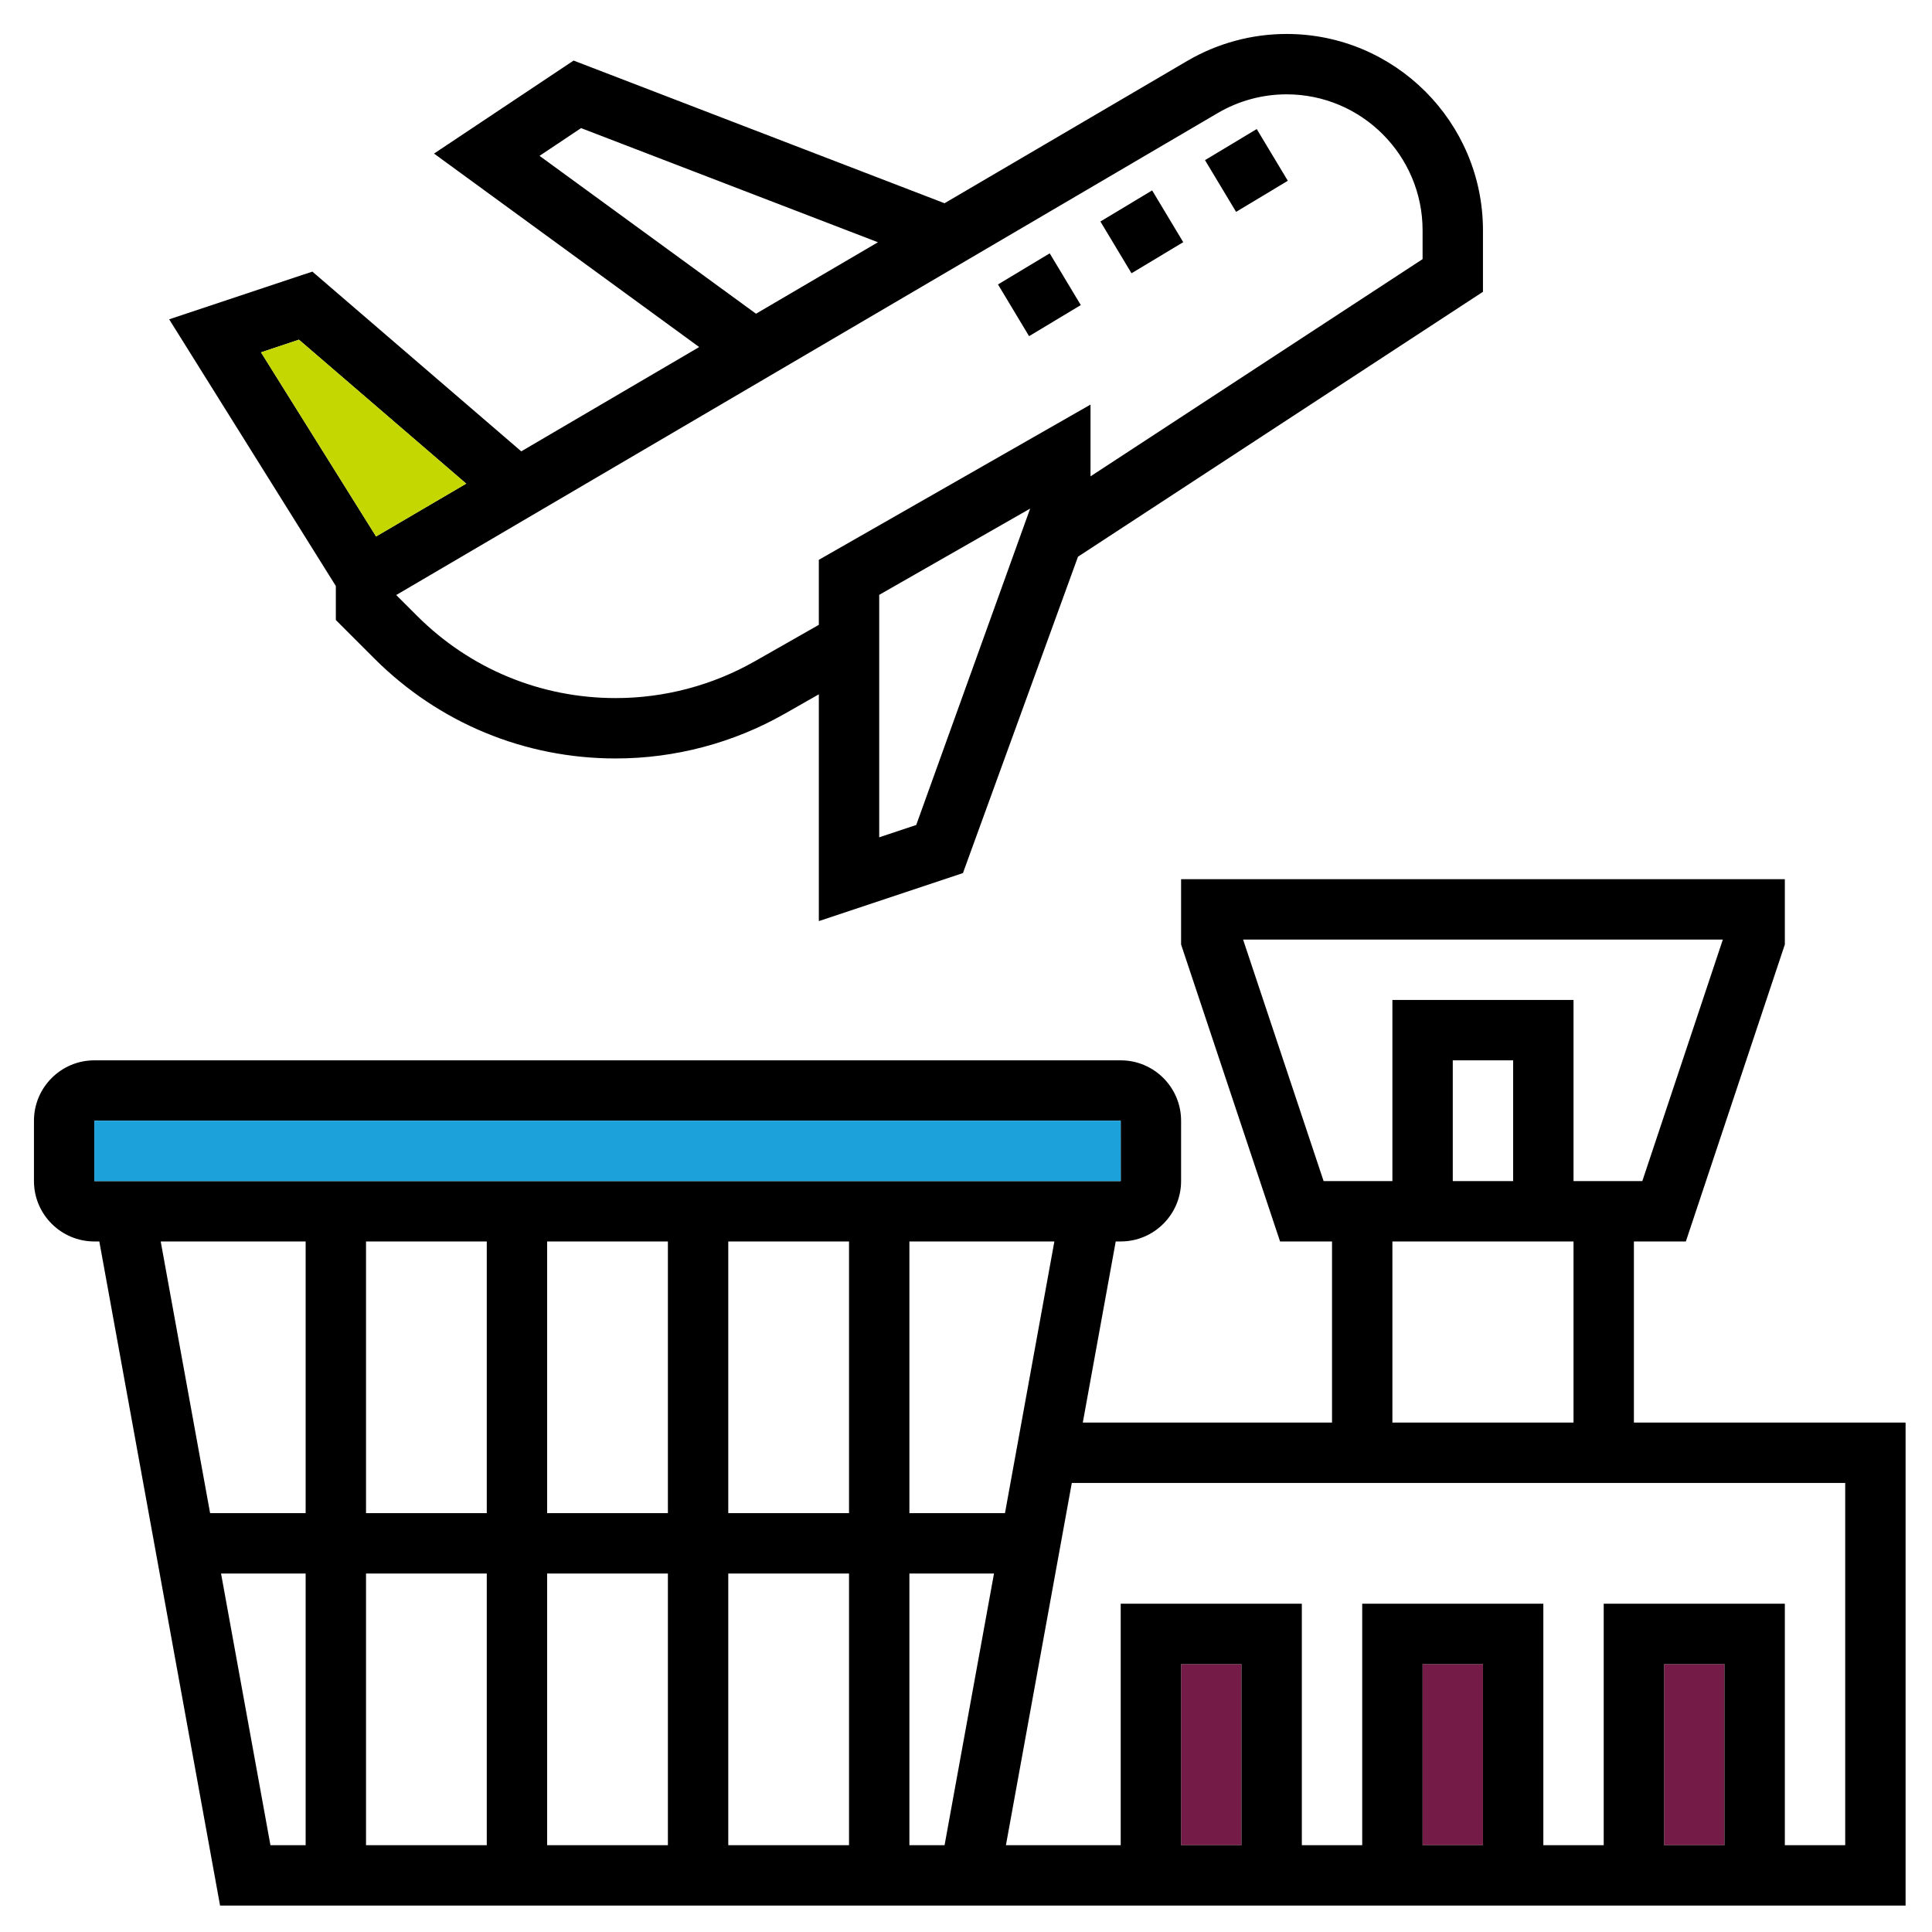 <?xml version="1.0" encoding="utf-8"?>
<!-- Generator: Adobe Illustrator 16.0.0, SVG Export Plug-In . SVG Version: 6.00 Build 0)  -->
<!DOCTYPE svg PUBLIC "-//W3C//DTD SVG 1.1//EN" "http://www.w3.org/Graphics/SVG/1.1/DTD/svg11.dtd">
<svg version="1.1" id="Layer_1" xmlns="http://www.w3.org/2000/svg" xmlns:xlink="http://www.w3.org/1999/xlink" x="0px" y="0px"
	 width="512px" height="512px" viewBox="1596 0 512 512" enable-background="new 1596 0 512 512" xml:space="preserve">
<g id="Outline">
	<g id="XMLID_1_">
		<path fill="#751B47" d="M158.98,56H49.02c3.67-14.12,16.41-23.98,31-24h47.96C142.57,32.02,155.31,41.88,158.98,56z"/>
		<path fill="#1DA1DB" d="M128,72v104c-0.02,17.67-14.33,31.98-32,32H80.02c-14.59-0.02-27.33-9.88-31-24H88c13.25,0,24-10.75,24-24
			s-10.75-24-24-24h-1.01c-3.67-14.12-16.4-23.98-30.99-24h-8V72H128z"/>
		<path d="M496,480v16H16v-16h75.75c-5.08-10.7-2.89-23.43,5.47-31.82c5.27-5.229,12.39-8.17,19.82-8.18h61.97l11.42-40H88.08
			c-22.09,0-40-17.91-40-40s17.91-40,40-40h113.94l5.57-24H136c-4.42,0-8-3.58-8-8v-24c0.02-13.25,10.75-23.98,24-24h68.59
			l16.93-72.95l-1.87-17.2c-2.3-20.75,5-41.42,19.82-56.13c8.66-8.68,20.39-13.6,32.65-13.71c0.149-0.01,0.3-0.01,0.45-0.01h144.35
			c0.04,0,0.07,0,0.1,0c3.261,0,6.511,0.33,9.7,1c25.34,5.32,41.58,30.18,36.261,55.52l-46.23,219.02
			c-4.5,20.85-20.38,37.38-41.04,42.69L371.27,480H496z M463.98,127.08c0.1-17.06-13.641-30.97-30.7-31.08c-0.12,0.01-0.23,0-0.34,0
			c-8.23-0.01-16.12,3.25-21.95,9.05c-11.36,11.28-16.95,27.13-15.19,43.04l2,18.57c0.07,0.73,0.05,1.46-0.069,2.17l-0.08,0.48
			c-0.03,0.17-0.061,0.34-0.101,0.5L381.2,240h6.8c15.46,0,28,12.54,28,28s-12.54,28-28,28h-19.8l-7.851,33.81
			c-0.84,3.62-4.069,6.19-7.79,6.19H232.16c-13.25,0-24,10.75-24,24s10.75,24,24,24h145.68c18.93-0.05,35.26-13.27,39.26-31.76
			l46.221-219.02C463.75,131.2,463.96,129.15,463.98,127.08z M397.53,96H288.96c-0.12,0.01-0.25,0.01-0.37,0.01
			c-8.189-0.01-16.04,3.25-21.82,9.04c-11.37,11.28-16.979,27.14-15.209,43.07l2.02,18.55c0.09,0.89,0.04,1.8-0.16,2.67
			l-35.58,153.271c4.57-1.73,9.43-2.62,14.32-2.61H346.2l5.569-24H280c-4.42,0-8-3.58-8-8v-24c0.02-13.25,10.75-23.98,24-24h68.77
			l14.91-64H273.02v-16H380.99l-1.101-10.18C377.72,130.17,384.15,110.55,397.53,96z M400,268c0-6.63-5.37-12-12-12h-52
			c-4.42,0-8,3.58-8,8v16h60C394.63,280,400,274.63,400,268z M354.77,480l20-80h-23.72l-14.34,50.2c-0.979,3.43-4.12,5.8-7.69,5.8
			h-68c-6.629,0-12,5.37-12,12s5.37,12,12,12H354.77z M322.98,440l11.43-40h-87.13l-10,40H322.98z M313.38,256H296
			c-4.42,0-8,3.58-8,8v16h24v-16C312,261.27,312.46,258.571,313.38,256z M235.73,456H117.04c-3.21,0.01-6.29,1.29-8.56,3.56
			c-2.2,2.24-3.43,5.25-3.44,8.391c-0.01,6.64,5.36,12.04,12,12.05h118.69C232.12,472.41,232.12,463.59,235.73,456z M220.79,440
			l10-40h-23.72l-11.42,40H220.79z M211.3,280l5.58-24H192c-4.42,0-8,3.58-8,8v16H211.3z M200.05,336H88.08
			c-13.27-0.01-24.04,10.73-24.08,24c0.04,13.27,10.81,24.01,24.08,24h111.97C189.32,369.8,189.32,350.2,200.05,336z M169.38,256
			H152c-4.42,0-8,3.58-8,8v16h24v-16C168,261.27,168.46,258.571,169.38,256z"/>
		<path fill="#C5D700" d="M296,256h17.38c-0.92,2.57-1.38,5.27-1.38,8v16h-24v-16C288,259.58,291.58,256,296,256z"/>
		<path d="M176,64.02v111.96c-0.03,26.51-21.51,47.99-48.02,48.02H80.02c-26.51-0.03-47.99-21.51-48.02-48.02V64.02
			C32.03,37.51,53.51,16.03,80.02,16h47.96C154.49,16.03,175.97,37.51,176,64.02z M160,175.98V72h-16v104
			c0.01,11.7-4.28,22.99-12.04,31.74C147.97,205.72,159.98,192.11,160,175.98z M49.02,56h109.96c-3.67-14.12-16.41-23.98-31-24
			H80.02C65.43,32.02,52.69,41.88,49.02,56z M128,176V72H48v40h8c14.59,0.02,27.32,9.88,30.99,24H88c13.25,0,24,10.75,24,24
			s-10.75,24-24,24H49.02c3.67,14.12,16.41,23.98,31,24H96C113.67,207.98,127.98,193.67,128,176z M96,160c0-4.42-3.58-8-8-8h-8
			c-4.42,0-8-3.58-8-8c-0.01-8.83-7.17-15.99-16-16h-8v40h40C92.42,168,96,164.42,96,160z"/>
		<path fill="#C5D700" d="M152,256h17.38c-0.92,2.57-1.38,5.27-1.38,8v16h-24v-16C144,259.58,147.58,256,152,256z"/>
	</g>
</g>
<g id="XMLID_6_">
	<path d="M3139.47,341.71c0.92,9.67-1.81,19.271-7.68,27.021l-83.2,108.35v25.13c0,5.41-4.38,9.79-9.79,9.79
		c-5.399,0-9.78-4.38-9.78-9.79v-28.45c0-2.16,0.711-4.26,2.021-5.96l85.19-110.939c2.869-3.78,4.21-8.521,3.76-13.311
		L3109.52,233.1c-0.649-6.78-6.27-11.9-13.09-11.9c-7.239,0-13.13,5.9-13.13,13.14v88.28c0,8.479-2.85,16.84-8.01,23.57
		l-20.49,26.68c-0.03,0.04-0.05,0.08-0.09,0.12l-16.52,21.52c-3.29,4.28-9.44,5.09-13.721,1.8c-4.29-3.29-5.09-9.43-1.8-13.72
		l16.58-21.59c3.84-5.09,2.92-12.43-2.08-16.4c-2.51-2-5.65-2.88-8.83-2.489c-3.18,0.399-6.01,2.029-7.95,4.58l-39.51,51.92
		c-7.77,10.21-12.05,22.909-12.05,35.75v67.85c0,5.41-4.38,9.79-9.79,9.79c-5.4,0-9.78-4.38-9.78-9.79v-67.84
		c0-17.101,5.7-34.01,16.05-47.61l39.5-51.92c5.16-6.78,12.66-11.09,21.11-12.14c8.45-1.061,16.771,1.28,23.44,6.58
		c3.12,2.489,5.64,5.46,7.529,8.729l2.88-3.74c2.551-3.329,3.961-7.46,3.961-11.649v-88.28c0-18.03,14.67-32.71,32.699-32.71
		c16.971,0,30.971,12.74,32.57,29.62L3139.47,341.71z"/>
	<path d="M3061.3,48.95v92.8c0,41.62-12.62,81.64-36.5,115.73c-23.88,34.09-57.18,59.63-96.3,73.85c-1.07,0.39-2.21,0.59-3.34,0.59
		s-2.26-0.2-3.34-0.59c-39.12-14.22-72.41-39.76-96.29-73.85c-23.88-34.09-36.5-74.11-36.5-115.73v-92.8
		c0-4.58,3.18-8.55,7.649-9.55l126.351-28.17c1.399-0.31,2.859-0.31,4.26,0l126.35,28.17C3058.11,40.4,3061.3,44.37,3061.3,48.95z
		 M3041.73,141.75V56.79l-116.57-25.98L2808.6,56.79v84.96c0,37.58,11.4,73.72,32.96,104.5c20.87,29.81,49.73,52.38,83.601,65.44
		c33.87-13.061,62.729-35.631,83.609-65.44C3030.33,215.47,3041.73,179.33,3041.73,141.75z"/>
	<path fill="#C5D700" d="M3041.73,56.79v84.96c0,37.58-11.4,73.72-32.961,104.5c-20.88,29.81-49.739,52.38-83.609,65.44
		c-33.87-13.061-62.73-35.631-83.601-65.44c-21.56-30.78-32.96-66.92-32.96-104.5V56.79l116.561-25.98L3041.73,56.79z
		 M3025.08,141.75V77.98c0-4.58-3.18-8.55-7.66-9.55l-90.13-20.09c-1.4-0.31-2.86-0.31-4.26,0l-90.13,20.09
		c-5.28,1.18-8.601,6.41-7.42,11.68c1.17,5.28,6.399,8.6,11.68,7.42l88-19.62l80.35,17.92v55.92c0,30.11-9.13,59.06-26.399,83.73
		c-13.88,19.81-32.471,35.87-53.95,46.66c-21.48-10.79-40.061-26.85-53.94-46.66c-14.939-21.33-23.92-46.27-25.95-72.11
		c-0.17-2.16-0.289-4.33-0.369-6.48c-0.19-5.41-4.74-9.63-10.12-9.45c-5.4,0.19-9.62,4.72-9.44,10.12c0.09,2.44,0.23,4.91,0.42,7.35
		c2.3,29.32,12.48,57.6,29.431,81.8c16.739,23.89,39.51,42.97,65.859,55.17c1.3,0.601,2.71,0.91,4.11,0.91
		c1.41,0,2.81-0.31,4.109-0.91c26.36-12.2,49.131-31.28,65.87-55.17C3014.72,208.74,3025.08,175.9,3025.08,141.75z M2982.26,129.3
		c4.01-3.62,4.32-9.81,0.69-13.82c-3.62-4.01-9.811-4.32-13.82-0.69l-63.439,57.39l-18.101-21.42c-3.49-4.12-9.67-4.64-13.79-1.15
		c-4.13,3.49-4.64,9.66-1.16,13.79l24.641,29.15c1.72,2.02,4.17,3.26,6.819,3.44c0.221,0.01,0.44,0.02,0.66,0.02
		c2.41,0,4.76-0.89,6.561-2.52L2982.26,129.3z M2840.98,120.31c3.09-2.37,4.529-6.52,3.489-10.29c-1.109-4.04-4.72-7.01-8.92-7.24
		c-4.16-0.22-8.09,2.31-9.609,6.18c-1.681,4.25-0.131,9.18,3.649,11.73C2833.04,122.99,2837.7,122.84,2840.98,120.31z"/>
	<path d="M3025.08,77.98v63.77c0,34.15-10.36,66.99-29.94,94.96c-16.739,23.89-39.51,42.97-65.87,55.17
		c-1.3,0.601-2.699,0.91-4.109,0.91c-1.4,0-2.811-0.31-4.11-0.91c-26.35-12.2-49.12-31.28-65.859-55.17
		c-16.95-24.2-27.131-52.48-29.431-81.8c-0.189-2.44-0.33-4.91-0.42-7.35c-0.18-5.4,4.04-9.93,9.44-10.12
		c5.38-0.18,9.93,4.04,10.12,9.45c0.08,2.15,0.199,4.32,0.369,6.48c2.03,25.84,11.011,50.78,25.95,72.11
		c13.88,19.81,32.46,35.87,53.94,46.66c21.479-10.79,40.07-26.85,53.95-46.66c17.27-24.67,26.399-53.62,26.399-83.73V85.83
		l-80.35-17.92l-88,19.62c-5.28,1.18-10.51-2.14-11.68-7.42c-1.181-5.27,2.14-10.5,7.42-11.68l90.13-20.09
		c1.399-0.31,2.859-0.31,4.26,0l90.13,20.09C3021.9,69.43,3025.08,73.4,3025.08,77.98z"/>
	<path d="M2982.95,115.48c3.63,4.01,3.319,10.2-0.69,13.82l-70.939,64.19c-1.801,1.63-4.15,2.52-6.561,2.52
		c-0.22,0-0.439-0.01-0.66-0.02c-2.649-0.18-5.1-1.42-6.819-3.44l-24.641-29.15c-3.479-4.13-2.97-10.3,1.16-13.79
		c4.12-3.49,10.3-2.97,13.79,1.15l18.101,21.42l63.439-57.39C2973.14,111.16,2979.33,111.47,2982.95,115.48z"/>
	<path d="M2898.32,434.361v67.85c0,5.41-4.38,9.79-9.78,9.79c-5.41,0-9.79-4.38-9.79-9.79v-67.85c0-12.841-4.28-25.54-12.06-35.75
		l-39.5-51.92c-1.94-2.551-4.771-4.181-7.95-4.58c-3.181-0.391-6.32,0.489-8.83,2.489c-5,3.971-5.92,11.311-2.08,16.4l16.58,21.59
		c3.29,4.29,2.49,10.43-1.8,13.72c-4.28,3.29-10.431,2.48-13.721-1.8l-16.529-21.52c-0.03-0.05-0.061-0.09-0.091-0.13
		l-20.479-26.681c-5.17-6.72-8.01-15.08-8.01-23.56v-88.28c0-7.24-5.891-13.14-13.141-13.14c-6.81,0-12.43,5.12-13.08,11.9
		l-10.47,110.45c-0.46,4.79,0.891,9.53,3.79,13.36l85.16,110.89c1.31,1.7,2.02,3.8,2.02,5.95v28.46c0,5.41-4.38,9.79-9.779,9.79
		c-5.41,0-9.79-4.38-9.79-9.79v-25.13l-83.17-108.3c-5.91-7.8-8.641-17.4-7.71-27.07l10.47-110.46c1.6-16.88,15.6-29.62,32.56-29.62
		c18.03,0,32.71,14.68,32.71,32.71v88.28c0,4.189,1.4,8.32,3.95,11.649l2.88,3.74c1.9-3.27,4.42-6.25,7.54-8.729
		c6.66-5.3,14.99-7.641,23.44-6.58c8.45,1.05,15.95,5.359,21.1,12.14l39.51,51.92C2892.62,400.361,2898.32,417.27,2898.32,434.361z"
		/>
	<path d="M2844.47,110.02c1.04,3.77-0.399,7.92-3.489,10.29c-3.28,2.53-7.94,2.68-11.391,0.38c-3.78-2.55-5.33-7.48-3.649-11.73
		c1.52-3.87,5.449-6.4,9.609-6.18C2839.75,103.01,2843.36,105.98,2844.47,110.02z"/>
</g>
<g id="XMLID_4_">
	<rect x="2037" y="441" fill="#751B47" width="16" height="48"/>
	<rect x="1973" y="441" fill="#751B47" width="16" height="48"/>
	<rect x="1909" y="441" fill="#751B47" width="16" height="48"/>
	<path d="M2101,377v128h-446.68l-32-176H1621c-8.82,0-16-7.18-16-16v-16c0-8.82,7.18-16,16-16h272c8.82,0,16,7.18,16,16v16
		c0,8.82-7.18,16-16,16h-1.32l-8.729,48H1949v-48h-13.77L1909,250.3V233h160v17.3l-26.23,78.7H2029v48H2101z M2085,489v-96h-204.96
		l-17.46,96H1893v-64h48v64h16v-64h48v64h16v-64h48v64H2085z M2053,489v-48h-16v48H2053z M2031.23,313l21.34-64H1925.43l21.34,64
		H1965v-48h48v48H2031.23z M2013,377v-48h-48v48H2013z M1997,313v-32h-16v32H1997z M1989,489v-48h-16v48H1989z M1925,489v-48h-16v48
		H1925z M1893.01,313l-0.01-16h-272v16H1893.01z M1862.33,401l13.09-72H1837v72H1862.33z M1846.32,489l13.1-72H1837v72H1846.32z
		 M1821,489v-72h-32v72H1821z M1821,401v-72h-32v72H1821z M1773,489v-72h-32v72H1773z M1773,401v-72h-32v72H1773z M1725,489v-72h-32
		v72H1725z M1725,401v-72h-32v72H1725z M1677,489v-72h-22.42l13.09,72H1677z M1677,401v-72h-38.41l13.09,72H1677z"/>
	<path d="M1989,61.04v16.29l-107.32,70.2l-30.489,83.84L1813,244.1V184l-9.08,5.17c-13.61,7.74-29.08,11.83-44.74,11.83
		c-24.18,0-46.91-9.42-64.01-26.52L1685,164.31v-9.01l-44.17-70.68l37.95-12.64l55.359,47.63l47.15-27.64L1711.02,40.7l36.99-24.65
		l98.3,37.81l64.33-37.72c7.98-4.67,17.07-7.14,26.32-7.14C1965.66,9,1989,32.34,1989,61.04z M1973,68.67v-7.63
		c0-19.87-16.17-36.04-36.04-36.04c-6.41,0-12.71,1.71-18.229,4.95L1701,157.69l5.49,5.48c14.069,14.08,32.79,21.83,52.689,21.83
		c12.891,0,25.63-3.37,36.83-9.74l16.99-9.67v-17.23l72-41.14v19.02L1973,68.67z M1838.81,218.63l30.19-83.85l-40,22.86v64.26
		L1838.81,218.63z M1796.35,83.14l32.311-18.94l-78.67-30.25l-11.01,7.35L1796.35,83.14z M1695.66,142.17l23.89-14l-44.33-38.15
		l-10.05,3.36L1695.66,142.17z"/>
	
		<rect x="1918.027" y="36.977" transform="matrix(-0.515 -0.857 0.857 -0.515 2879.67 1718.939)" width="15.996" height="15.996"/>
	<polygon points="1901.33,50.46 1909.57,64.18 1895.86,72.42 1887.62,58.7 	"/>
	<polygon fill="#1DA1DB" points="1893,297 1893.01,313 1621,313 1621,297 	"/>
	
		<rect x="1863.177" y="69.917" transform="matrix(-0.515 -0.857 0.857 -0.515 2768.332 1721.837)" width="15.996" height="15.996"/>
	<polygon fill="#C5D700" points="1719.55,128.17 1695.66,142.17 1665.17,93.38 1675.22,90.02 	"/>
</g>
<g>
	<g id="XMLID_5_">
		<path d="M2611,159v300.54c0,22.87-18.59,41.46-41.45,41.46h-373.09c-22.87,0-41.46-18.59-41.46-41.46V159
			c0-5.73,4.64-10.36,10.36-10.36h93.279V96.82c0-2.76,1.091-5.39,3.03-7.33l41.46-41.45c1.94-1.95,4.57-3.04,7.33-3.04h145.08
			c2.76,0,5.39,1.09,7.33,3.04l41.46,41.45c1.939,1.94,3.03,4.57,3.03,7.33v51.82h93.279C2606.37,148.64,2611,153.27,2611,159z
			 M2590.27,459.55V169.36H2175.73v290.19c0,11.42,9.3,20.72,20.729,20.72h373.09C2580.97,480.27,2590.27,470.97,2590.27,459.55z
			 M2486.64,148.64v-47.53l-20.729-20.73v68.26H2486.64z M2445.18,148.64v-41.46H2320.82v41.46H2445.18z M2445.18,86.45V65.73
			H2320.82v20.72H2445.18z M2300.09,148.64V80.38l-20.729,20.73v47.53H2300.09z"/>
		<path d="M2505.14,382.22c3.98,10.05,1.9,19.851-4.649,26.38l-8.4,9.19c-2.01,2.19-5.229,3.21-7.84,3.36
			c-2.98-0.061-5.78-1.4-7.71-3.67l-58.25-68.711c-3.2,2.7-6.54,5.53-9.96,8.431c-13.39,11.35-28.26,23.96-40.5,33.22l7.87,15.72
			c2.01,3.99,1.229,8.82-1.94,11.98l-17.71,17.67c-1.95,1.95-4.59,3.03-7.319,3.03c-0.341,0-0.681-0.021-1.021-0.051
			c-3.09-0.31-5.87-1.979-7.6-4.56l-22.45-33.61l-33.67-22.42c-2.59-1.72-4.271-4.51-4.58-7.6c-0.3-3.09,0.79-6.16,3-8.36
			l17.7-17.649c3.159-3.141,7.97-3.92,11.939-1.94l15.79,7.88c9.311-12.26,21.98-27.149,33.4-40.56c2.859-3.36,5.67-6.65,8.319-9.79
			l-68.819-58.13c-2.221-1.87-3.54-4.58-3.67-7.49c-0.12-2.89,0.979-5.71,3.04-7.76l9.14-9.12c6.54-6.53,16.34-8.6,24.96-5.28
			l77.98,44.33c20.71-17.75,53.109-32.76,67.79-18.14c2.689,2.68,5.909,7.64,5.92,15.96c0,15.96-11.62,37.09-24.101,51.71
			L2505.14,382.22z M2485.53,394.26c1.069-1.08,1.31-2.2,0.93-3.189l-46.42-81.15c-2.31-4.06-1.62-9.16,1.69-12.47
			c16.8-16.771,25.35-39.65,23.229-44.71c-4.16-1.39-27.16,7.26-44,24.04c-3.29,3.319-8.41,3.979-12.44,1.67l-83.159-47.39
			c0.42,0.28-0.71,0.52-1.46,1.26l-1.16,1.16l68.09,57.51c4.35,3.66,4.92,10.149,1.29,14.529c-4.48,5.4-9.68,11.5-15.101,17.87
			c-13.47,15.83-28.739,33.78-37.51,46.24c-2.939,4.2-8.5,5.63-13.1,3.311l-16.94-8.44l-3.46,3.45l24.86,16.55
			c1.14,0.75,2.11,1.73,2.87,2.86l16.6,24.85l3.48-3.47l-8.45-16.86c-2.311-4.6-0.89-10.2,3.32-13.14
			c12.47-8.721,30.409-23.94,46.239-37.36c6.431-5.439,12.57-10.64,18.021-15.14c4.39-3.62,10.85-3.021,14.5,1.29l57.3,67.59
			L2485.53,394.26z"/>
		<path fill="#1DA1DB" d="M2486.46,391.071c0.38,0.989,0.14,2.109-0.93,3.189l-0.78,0.86l-57.3-67.59
			c-3.65-4.311-10.11-4.91-14.5-1.29c-5.45,4.5-11.59,9.7-18.021,15.14c-15.83,13.42-33.77,28.64-46.239,37.36
			c-4.21,2.939-5.631,8.54-3.32,13.14l8.45,16.86l-3.48,3.47l-16.6-24.85c-0.76-1.13-1.73-2.11-2.87-2.86l-24.86-16.55l3.46-3.45
			l16.94,8.44c4.6,2.319,10.16,0.89,13.1-3.311c8.771-12.46,24.04-30.41,37.51-46.24c5.421-6.37,10.62-12.47,15.101-17.87
			c3.63-4.38,3.06-10.869-1.29-14.529l-68.09-57.51l1.16-1.16c0.75-0.74,1.88-0.98,1.46-1.26l83.159,47.39
			c4.03,2.31,9.15,1.649,12.44-1.67c16.84-16.78,39.84-25.43,44-24.04c2.12,5.06-6.43,27.939-23.229,44.71
			c-3.311,3.31-4,8.41-1.69,12.47L2486.46,391.071z"/>
	</g>
</g>
<g id="XMLID_2_">
	<polygon fill="#751B47" points="742,213.94 742,297 694,297 694,213.94 718,201.94 	"/>
	<rect x="934" y="145" fill="#C5D700" width="32" height="304"/>
	<rect x="614" y="145" fill="#C5D700" width="32" height="304"/>
	<path d="M1038,161v272c-0.02,17.66-14.34,31.98-32,32H574c-17.66-0.02-31.98-14.34-32-32V161c0.02-17.66,14.34-31.98,32-32h120V73
		c0.02-13.25,10.75-23.98,24-24h144c13.25,0.02,23.98,10.75,24,24v56h120C1023.66,129.02,1037.98,143.34,1038,161z M1022,433V161
		c-0.01-8.83-7.17-15.99-16-16h-24v304h24C1014.83,448.99,1021.99,441.83,1022,433z M966,449V145h-32v304H966z M918,449V145H726
		v43.06l27.58,13.78c2.71,1.36,4.42,4.13,4.42,7.16v96c0,4.42-3.58,8-8,8h-64c-4.42,0-8-3.58-8-8v-96c0-3.03,1.71-5.8,4.42-7.16
		L710,188.06V145h-48v304H918z M870,129V73c-0.01-4.42-3.58-7.99-8-8H718c-4.42,0.01-7.99,3.58-8,8v56h16V89c0-4.42,3.58-8,8-8h112
		c4.42,0,8,3.58,8,8v40H870z M838,129V97h-96v32H838z M742,297v-83.06l-24-12l-24,12V297H742z M646,449V145h-32v304H646z M598,449
		V145h-24c-8.83,0.01-15.99,7.17-16,16v272c0.01,8.83,7.17,15.99,16,16H598z"/>
</g>
<g id="XMLID_3_">
	<path fill="#C5D700" d="M1543,300v144c0,8.84-7.16,16-16,16s-16-7.16-16-16V300H1543z"/>
	<path fill="#751B47" d="M1151,300v144c0,8.84-7.16,16-16,16s-16-7.16-16-16V300H1151z"/>
	<path fill="#1DA1DB" d="M1471,300h22.37c-5.53,40.48-25.01,77.77-55.09,105.42c-71.48,65.87-182.83,61.33-248.71-10.15
		c-8.601-9.329-16.17-19.569-22.57-30.539V292c0-4.42-3.58-8-8-8v-80.37c19.2-2.74,33.09-19.75,31.93-39.12l-0.55-8.64
		c66.33-71.03,177.68-74.84,248.72-8.51c8.891,8.3,16.9,17.51,23.9,27.47V292C1463,296.42,1466.58,300,1471,300z M1319,404
		c70.69,0,128-57.31,128-128c-0.08-70.66-57.34-127.92-128-128c-70.69,0-128,57.31-128,128C1191,346.691,1248.31,404,1319,404z"/>
	<path d="M1559,68v376c0,17.67-14.33,32-32,32s-32-14.33-32-32v-91.14c-12.92,29.529-33.06,55.33-58.57,75.029
		c-83.96,64.841-204.59,49.351-269.43-34.609V444c0,17.67-14.33,32-32,32s-32-14.33-32-32V292c0-4.42,3.58-8,8-8v-80.37
		c-19.19-2.74-33.07-19.73-31.94-39.08l6.19-97.06c0.31-4.35,4.06-7.65,8.42-7.41c4.41,0.24,7.79,4.02,7.54,8.43l-5.08,79.76
		c4.12,2.97,15.12,6.55,30.87,7.49V68c0-4.42,3.58-8,8-8s8,3.58,8,8v87.77c16.71-0.98,27.18-4.88,30.87-7.47l-5.08-79.79
		c-0.24-4.36,3.05-8.11,7.41-8.42c4.399-0.32,8.24,2.99,8.55,7.4l4.28,67.21c1-0.92,2.01-1.82,3.02-2.72
		C1271.57,61.86,1392.88,69.48,1463,149v-17c0.04-39.75,32.25-71.96,72-72h16C1555.42,60,1559,63.58,1559,68z M1543,444V300h-32v144
		c0,8.84,7.16,16,16,16S1543,452.84,1543,444z M1543,284V76h-8c-30.91,0.03-55.96,25.09-56,56v152H1543z M1493.37,300H1471
		c-4.42,0-8-3.58-8-8V174.83c-7-9.96-15.01-19.17-23.9-27.47c-71.04-66.33-182.39-62.52-248.72,8.51l0.55,8.64
		c1.16,19.37-12.729,36.38-31.93,39.12V284c4.42,0,8,3.58,8,8v72.73c6.4,10.97,13.97,21.21,22.57,30.539
		c65.88,71.48,177.229,76.021,248.71,10.15C1468.36,377.77,1487.84,340.481,1493.37,300z M1154.87,187.97
		c11.72-0.62,20.72-10.63,20.09-22.35c-10.66,4.34-25.34,6.38-39.96,6.38c-17.8,0-31-2.73-39.96-6.42
		c-0.03,0.39-0.04,0.78-0.04,1.17c0,11.73,9.52,21.25,21.26,21.25h37.48C1154.12,188,1154.49,187.99,1154.87,187.97z M1151,444V300
		h-32v144c0,8.84,7.16,16,16,16S1151,452.84,1151,444z M1143,284v-80h-16v80H1143z"/>
	<path d="M1447,276c0,70.69-57.31,128-128,128s-128-57.31-128-128c0-70.69,57.31-128,128-128
		C1389.66,148.08,1446.92,205.34,1447,276z M1431,276c0-61.86-50.14-112-112-112s-112,50.14-112,112c0,61.86,50.14,112,112,112
		C1380.83,387.93,1430.93,337.83,1431,276z"/>
</g>
</svg>
